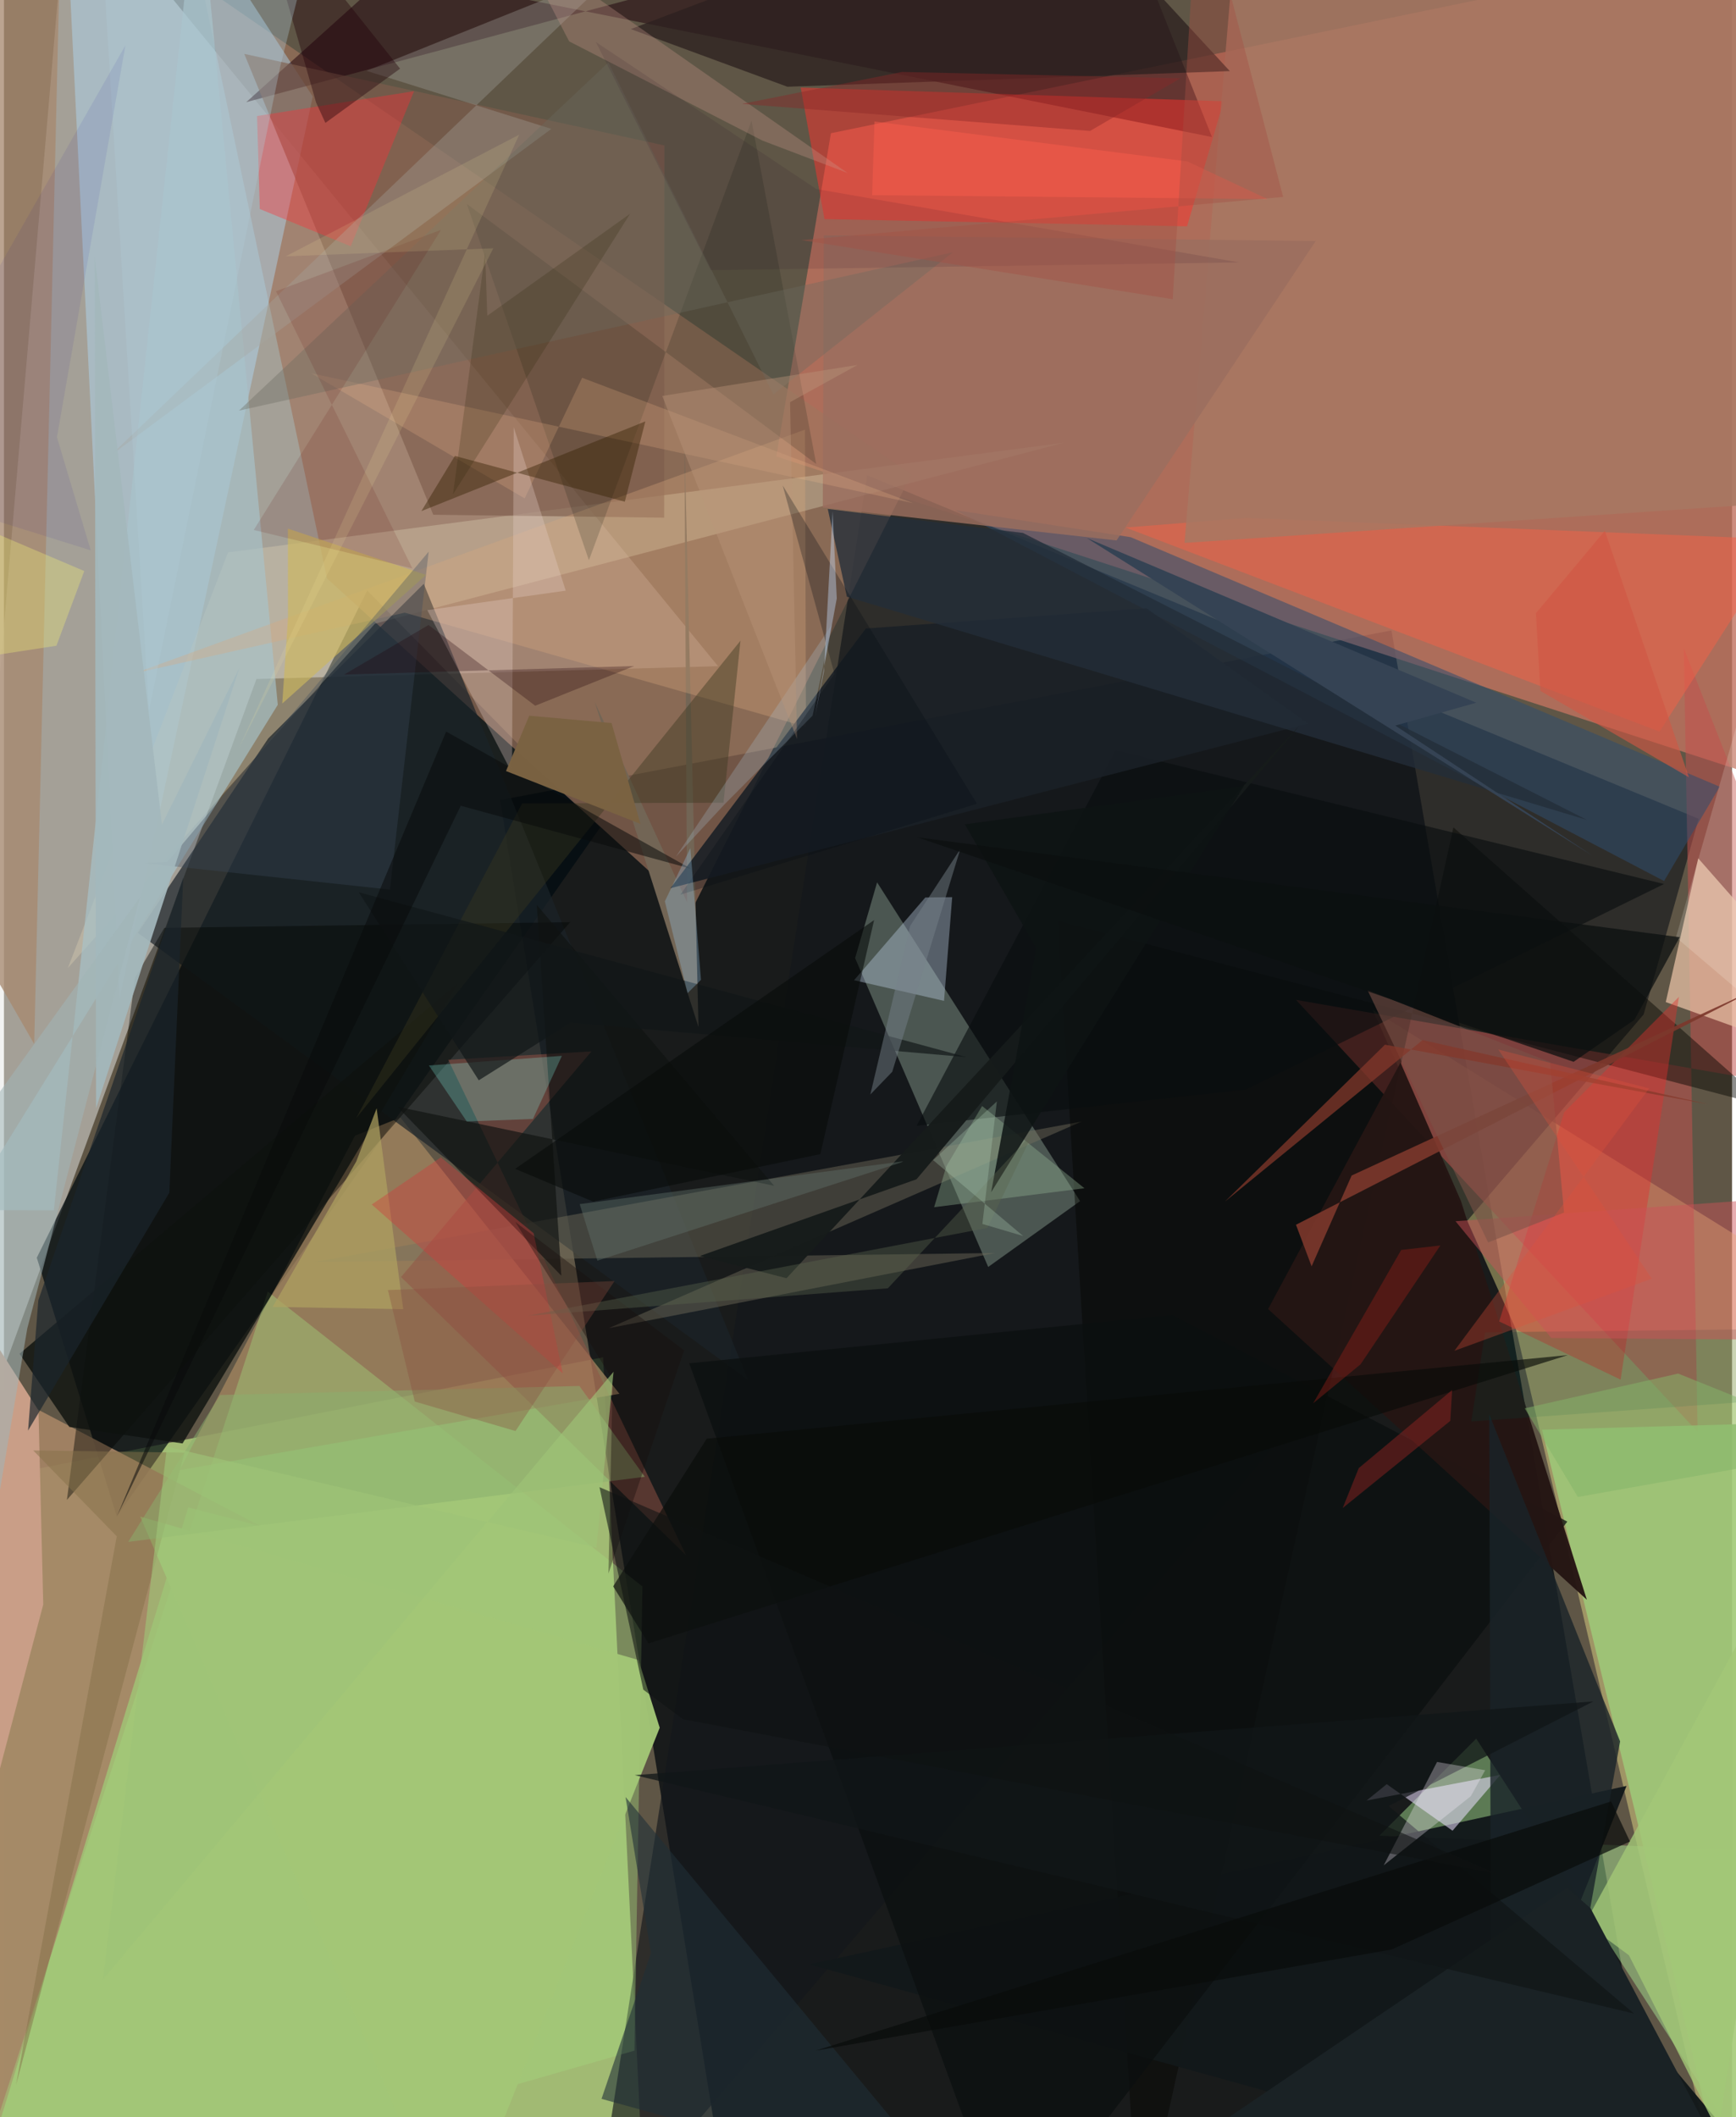 <svg xmlns="http://www.w3.org/2000/svg" width="228" height="278" viewBox="0 0 836 1024"><path fill="#5f5646" d="M0 0h836v1024H0z"/><path fill="#a1ba73" fill-opacity=".992" d="M-62 725.802L-47.616 1086l356.555-35.377-19.086-394.15z"/><path fill="#e6e8e6" fill-opacity=".51" d="M122.143 328.417l223.327-6.193L31.33-62l-71.638 833.782z"/><path fill="#00070d" fill-opacity=".741" d="M671.225 304.914l-431.178 82.062 108.926 673.735L805.905 1086z"/><path fill="#c07260" fill-opacity=".808" d="M373.642 220.77L400.06 64.434l448.26-92.373L898 391.494z"/><path fill="#000a10" fill-opacity=".714" d="M175.736 285.6L15.884 608.306 54.576 733.45l233.832-333.222z"/><path fill="#fff494" fill-opacity=".4" d="M731.487 643.057l-69.325-154.623 194.83 120.867L835.578 1086z"/><path fill="#14171b" fill-opacity=".643" d="M819.82 396.009L417.608 229.865 284.204 1086l509.029-595.353z"/><path fill="#9f745d" fill-opacity=".655" d="M332.777 440.081l106.237-210.646L95.804-6.817l60.46 286.58z"/><path fill="#b1e1ff" fill-opacity=".416" d="M31.972-4.53L55.96 482.677l93.423-435.984L78.956-62z"/><path fill="#a4865f" fill-opacity=".749" d="M297.753 674.125L84.976 711.03l84.852-161.741 21.988-8.786z"/><path fill="#859a8c" fill-opacity=".482" d="M520.596 580.948l-98.192-154.185-10.632 36.647 64.379 149.372z"/><path fill="#c2524d" fill-opacity=".533" d="M898 530.872l-272.956-47.267 194.298 208.903-6.673-378.945z"/><path fill="#a9e797" fill-opacity=".467" d="M898 897.26L870.936 1086 712.237 840.914l-46.873 46.948z"/><path fill="#1e000a" fill-opacity=".514" d="M533.397-62L117.207 49.407l69.813-62.85L584.405 66.28z"/><path fill="#a68465" fill-opacity=".898" d="M-20.337 1086L-62 640.677l185.89 97.363-34.73-8.965z"/><path fill="#d7cfb2" fill-opacity=".38" d="M179.486 301.637l-148.57 166.56 77.492-201.014 404.568-53.095z"/><path fill="#1b2328" fill-opacity=".698" d="M359.975 667.422L203.093 282.374l-75.254 74.796-63.074 94.027z"/><path fill="#ff322a" fill-opacity=".478" d="M396.936 105.984L385.444 42.34l204.596 6.635-17.685 60.483z"/><path fill="#9ec878" fill-opacity=".875" d="M744.067 691.484L788.79 875.17l39.093 164.863 55.162-352.422z"/><path fill="#eac2a7" fill-opacity=".725" d="M819.633 415.143l-15.697 69.534 60.594 21.762 33.47-2.2z"/><path fill="#74715f" fill-opacity=".439" d="M521.253 542.482L150.595 610.38l328.868-4.338-186.868 36.351z"/><path fill="#304d6f" fill-opacity=".537" d="M803.109 426.117L460.16 246.726l84.907 13.087 284.959 120.69z"/><path fill="#a7896f" fill-opacity=".773" d="M-62 371.629l76.64 133.366L28.063-62-62-44.514z"/><path fill="#a2d77e" fill-opacity=".4" d="M305.01 991.823L-23.11 1086l150.758-461.313 181.24 142.624z"/><path fill="#060501" fill-opacity=".455" d="M549.062 1086L701.21 400.182l152.776 135.231-344.22-90.12z"/><path fill="#f26249" fill-opacity=".518" d="M600.896 250.514l259.69 10.34-59.675 92.988-258.306-98.698z"/><path fill="#7d5d4c" fill-opacity=".647" d="M319.524 70.351l-.127 180.035-111.715-1.421L116.255 26.06z"/><path fill="#12181a" fill-opacity=".965" d="M755.359 937.726L879.59 1086 389.607 950.096l395.361-86.315z"/><path fill="#000302" fill-opacity=".424" d="M30.456 725.445l243.466-279.429-196.341 2.76-14.166 24.021z"/><path fill="#925245" fill-opacity=".514" d="M214.932 512.59l115.12 239.74-137.965-134.691 92.144-109.13z"/><path fill="#ebdfff" fill-opacity=".549" d="M723.873 858.46L659.2 870.854l9.75-7.917 31.833 22.52z"/><path fill="#bccee3" fill-opacity=".388" d="M445.721 434.084l13.005-.158-3.939 50.166-43.539-9.988z"/><path fill="#e1302d" fill-opacity=".412" d="M754.8 537.98l55.506-55.859-28.219 185.159-58.742-28.153z"/><path fill="#736656" fill-opacity=".996" d="M336.007 496.782l-50.222-157.267 44.654 96.846-1.23-222.796z"/><path fill="#a8c3ca" fill-opacity=".651" d="M-18.854 585.295l151.326-244.41L93.892-62 24.14 585.387z"/><path fill="#a87762" fill-opacity=".847" d="M598.28-62l-27.165 324.59 305.81-20.605L898-34.685z"/><path fill="#dba87e" fill-opacity=".322" d="M62.829 325.77L387.53 207.8l.465 143.766-194.118-55.234z"/><path fill="#ff2f36" fill-opacity=".373" d="M123.764 101.096l-1.317-44.982 75.947-12.023-30.637 75.045z"/><path fill="#0b0f0f" fill-opacity=".749" d="M486.637 1086L331.5 659.387l233.791-23.383 191.01 99.953z"/><path fill="#a6a69f" fill-opacity=".333" d="M264.813 62.335l-89.43-28.084 121.46-48.679L51.185 220.615z"/><path fill="#090e0f" fill-opacity=".612" d="M441.515 544.499l159.291-17.52 202.3-99.42-265.283-64.642z"/><path fill="#251513" fill-opacity=".961" d="M611.556 633.14l64.054-119.206 29.239 66.937 60.914 192.875z"/><path fill="#1a2026" fill-opacity=".894" d="M322.46 429.577l94.5-125.597 135.776-9.785 78.203 55.8z"/><path fill="#2c201f" fill-opacity=".753" d="M593.035 34.386l-214.03 7.573-75.765-27.895L504.046-62z"/><path fill="#c99e87" fill-opacity=".992" d="M-62 558.887l78.7 123.267 2.31 93.897-33.047 125.165z"/><path fill="#101211" fill-opacity=".667" d="M372.59 573.535L257.772 437.677l11.87 179.343-79.372-81.745z"/><path fill="#191c10" fill-opacity=".188" d="M361.65 58.351l31.282 166.041L223.97 98.7l59.02 172.257z"/><path fill="#1a2428" fill-opacity=".8" d="M738.234 1086l-18.7-76.117-1-325.882L781.85 842.24z"/><path fill="#0e1210" fill-opacity=".808" d="M86.412 698.144l-54.78-7.98-24.1-35.404 212.316-179.47z"/><path fill="#9b6e5e" fill-opacity=".827" d="M396.63 113.826l237.982 2.73-96.371 144.842-142.117-15.932z"/><path fill="#86fff1" fill-opacity=".239" d="M255.912 541.192l-32.015 1.225-18.321-27.085 64.34-4.648z"/><path fill="#a3c677" fill-opacity=".961" d="M65.931 733.524l241.045 69.363 10.264 32.756L217.5 1086z"/><path fill="#aea261" fill-opacity=".718" d="M170.428 561.774l9.864-25.712 12.859 97.144-63.148-1.096z"/><path fill="#fac292" fill-opacity=".204" d="M251.907 241.074l-103.28-60.546 291.179 62.831-160.096-60.64z"/><path fill="#ead1cd" fill-opacity=".306" d="M204.801 295.087l40.99 78.786.826-167.28 25.147 79.091z"/><path fill="#232e39" fill-opacity=".776" d="M765.865 396.597L407.772 288.584l-9.243-42.433 94.45 11.62z"/><path fill="#97b597" fill-opacity=".369" d="M455.895 564.11l17.31-29.168 49.508 39.773-72.724 9.17z"/><path fill="#004237" fill-opacity=".208" d="M709.867 687.519l6.632-43.131L898 642.338v31.75z"/><path fill="#c89a8b" fill-opacity=".31" d="M366.903 67.986l-93.47-47.968-24.754-47.823L408.123 83.674z"/><path fill="#cdb75d" fill-opacity=".643" d="M137.356 255.677l.048 43.349-2.766 41.248 69.566-62.205z"/><path fill="#3d4c5f" fill-opacity=".325" d="M205.47 266.804L79.113 416.852l-11.25.637 118.856 12.78z"/><path fill="#090b09" fill-opacity=".643" d="M756.56 655.41l-416.582 40.428-45.26 71.434 17.088 27.556z"/><path fill="#cf3e3c" fill-opacity=".4" d="M270.335 664.268l-14.099-67.805-44.885-36.692-33.428 22.796z"/><path fill="#a3c777" fill-opacity=".8" d="M842.305 1056.877l-56.184-111.179-21.138-15.649L898 686.154z"/><path fill="#39351f" fill-opacity=".416" d="M348.096 388.251l-97.422.336-80.233 152.196 185.87-230.905z"/><path fill="#362204" fill-opacity=".427" d="M218.148 220.506l-16.216 26.72 108.35-43.409-9.932 38.851z"/><path fill="#202f37" fill-opacity=".584" d="M289.092 1015.139l23.913-70.546-12.296-75.447L460.8 1062.61z"/><path fill="#161b1a" fill-opacity=".969" d="M441.468 570.371l185.233-219.396-248.12 267.253-41.849-10.772z"/><path fill="#cd5258" fill-opacity=".471" d="M889.96 577.284l-7.58 70.907-133.842-1.054-46.318-56.472z"/><path fill="#0e1313" fill-opacity=".843" d="M499.365 458.557l-34.539-59.865 135.025-18.503L477.57 576.638z"/><path fill="#7c372b" fill-opacity=".906" d="M632.602 612.486l19.369-43.928 197.788-91.263-224.72 115.078z"/><path fill="#857149" fill-opacity=".506" d="M54.575 743.062L5.856 1008.396l81.5-305.801-73.193-1.064z"/><path fill="#88af6d" fill-opacity=".506" d="M310.022 714.268l-249.915 31.49 44.473-71.035 173.815-4.375z"/><path fill="#1a2225" d="M767.537 922.939l-11.264-9.888-199.008 134.922 296.231 37.389z"/><path fill="#a3b8bc" fill-opacity=".925" d="M76.434 398.808L43.902 124.172l.665 411.857 69.331-212.975z"/><path fill="#9b2523" fill-opacity=".439" d="M647.643 729.382l52.048-42.148.895-14.942-45.172 37.786z"/><path fill="#220008" fill-opacity=".286" d="M256.999 341.33l47.882-19.19-140.32 4.123 40.845-23.962z"/><path fill="#7a5248" fill-opacity=".565" d="M659.637 478.862l88.386 34.855 6.704 72.757L718 600.924z"/><path fill="#6b6a60" fill-opacity=".361" d="M372.194 190.792L292.42 30.184 113.698 198.598l345.351-76.58z"/><path fill="#aecadf" fill-opacity=".239" d="M325.042 414.359l75.534-112.332-9.386 44.1-42.55 42.863z"/><path fill="#111618" fill-opacity=".745" d="M669.871 873.504l99.072-50.602-463.764 35.678 483.404 115.311z"/><path fill="#62726c" fill-opacity=".412" d="M287.092 609.734l147.202-47.584.7-.46-156.472 20.687z"/><path fill="#230109" fill-opacity=".396" d="M155.498 59.447l36.138-26.236-70.72-88.817 30.056 105.13z"/><path fill="#aecbd6" fill-opacity=".333" d="M46.528-41.227l23.624 384.978 63.455-311.317L157.27-62z"/><path fill="#84382a" fill-opacity=".737" d="M686.288 503.053l-95.597 78.101 77.396-75.877 156.668 28.867z"/><path fill="#111618" fill-opacity=".686" d="M465.663 511.312l-294.003-79.75 58.041 90.94 44.39-27.883z"/><path fill="#8d1e18" fill-opacity=".435" d="M656.302 659.853l-22.942 18.876 42.588-74.182 18.953-2.158z"/><path fill="#fbf1ff" fill-opacity=".298" d="M667.488 902.199l25.803-50.004 23.291 4-6.94 12.539z"/><path fill="#fffff3" fill-opacity=".169" d="M851.571 734.803L898 529.147l-89.14-75.786 57.604-201.18z"/><path fill="#76828a" fill-opacity=".475" d="M429.727 518.387l-10.592 10.974 19.232-81.494 24.289-37.194z"/><path fill="#bb957b" fill-opacity=".404" d="M380.298 194.516l3.366 162.899-65.197-165.912 94.464-14.99z"/><path fill="#090c0b" fill-opacity=".706" d="M392.678 991.817l278.717-48.925 115.219-52.225-9.11-19.36z"/><path fill="#090b0a" fill-opacity=".525" d="M332.405 420.186l-111.426-30.472L54.676 733.362l159.243-379.53z"/><path fill="#050d15" fill-opacity=".278" d="M401.78 325.926l-25.046-91.12 93.992 153.94-143.454 43.957z"/><path fill="#0c0f0f" fill-opacity=".733" d="M810.686 453.297l-368.838-48.34 317.495 108.607 29.432-20.321z"/><path fill="#c6dcf7" fill-opacity=".416" d="M392.394 346.276l4.314-21.6 4.167-77.352 2.02 42.133z"/><path fill="#a1b5b7" fill-opacity=".549" d="M11.28 642.554L-62 1075.968l1.404-466.628L65.8 433.99z"/><path fill="#7a6242" fill-opacity=".992" d="M307.924 398.505l-65.057-25.573 11.256-26.77 39.816 3.559z"/><path fill="#230021" fill-opacity=".106" d="M341.92 130.68l255.673-3.757-204.57-35.492-106.687-71.126z"/><path fill="#efec76" fill-opacity=".349" d="M25.377 312.327L-62 325.69l19.42-84.143 81.44 34.65z"/><path fill="#080b0a" fill-opacity=".58" d="M247.283 565.324l37.726 15.86 109.945-22.971 25.997-113.203z"/><path fill="#242200" fill-opacity=".196" d="M232.78 122.362l1.042 30.359 69.113-49.358-85.706 135.751z"/><path fill="#1a0e0b" fill-opacity=".38" d="M329.029 653.127l-81.673-62.137 47.14 76.416-2.056 93.642z"/><path fill="#5b664f" fill-opacity=".388" d="M427.602 623.109L253.41 636.374l222.321-42.468 22.297-46.254z"/><path fill="#580402" fill-opacity=".125" d="M131.593 140.856l65.998 134.08-76.748-18.606 90.615-145.162z"/><path fill="#fbeda4" fill-opacity=".133" d="M136.322 123.972l100.418-3.887-123.116 241.792 135.63-296.74z"/><path fill="#8a2727" fill-opacity=".416" d="M357.007 50.261L525.42 63.336l43.766-25.483-134.73-3.06z"/><path fill="#e1503a" fill-opacity=".314" d="M795.921 526.422l-73.003-18.815 74.263 110.85-95.505 34.885z"/><path fill="#1b252c" fill-opacity=".686" d="M86.723 424.47l-6.716 152.404-68.35 115.06 4.98-63.07z"/><path fill="#ff5e4d" fill-opacity=".416" d="M419.994 94.387l191.258 1.891-38.758-18.195-151.348-19.327z"/><path fill="#95c3e7" fill-opacity=".318" d="M330.72 480.34l6.477-6.433-5.14-63.725-12.332 25.764z"/><path fill="#d15643" fill-opacity=".627" d="M815.14 375.97l-40.69-119.255-33.336 39.88 2.149 37.546z"/><path fill="#0e008e" fill-opacity=".078" d="M-62 233.735l103.972 32.434-16.339-54.712 33.13-189.53z"/><path fill="#84b368" fill-opacity=".518" d="M761.41 724.037l-25.7-42.883 74.22-16.808L898 699.771z"/><path fill="#9fc478" fill-opacity=".639" d="M78.88 699.676L47.837 957.527 294.91 663.454l-8.316 85.139z"/><path fill="#0f1313" fill-opacity=".569" d="M722.071 906.24l-393.577-74.73-19.193-14.276-21.196-97.942z"/><path fill="#bce2c4" fill-opacity=".255" d="M480.343 532.718L449.5 561.11l43.552 36.7-19.714-5.828z"/><path fill="#8a4d3e" fill-opacity=".345" d="M185.755 623.965l12.973 53.913 48.755 14.256 47.892-72.528z"/><path fill="#354354" d="M673.08 350.936l39.19-11.06-188.481-79.691 244.71 153.68z"/><path fill="#a65042" fill-opacity=".396" d="M618.838 95.252l-233.01 20.872 179.583 28.604L577.91-62z"/></svg>